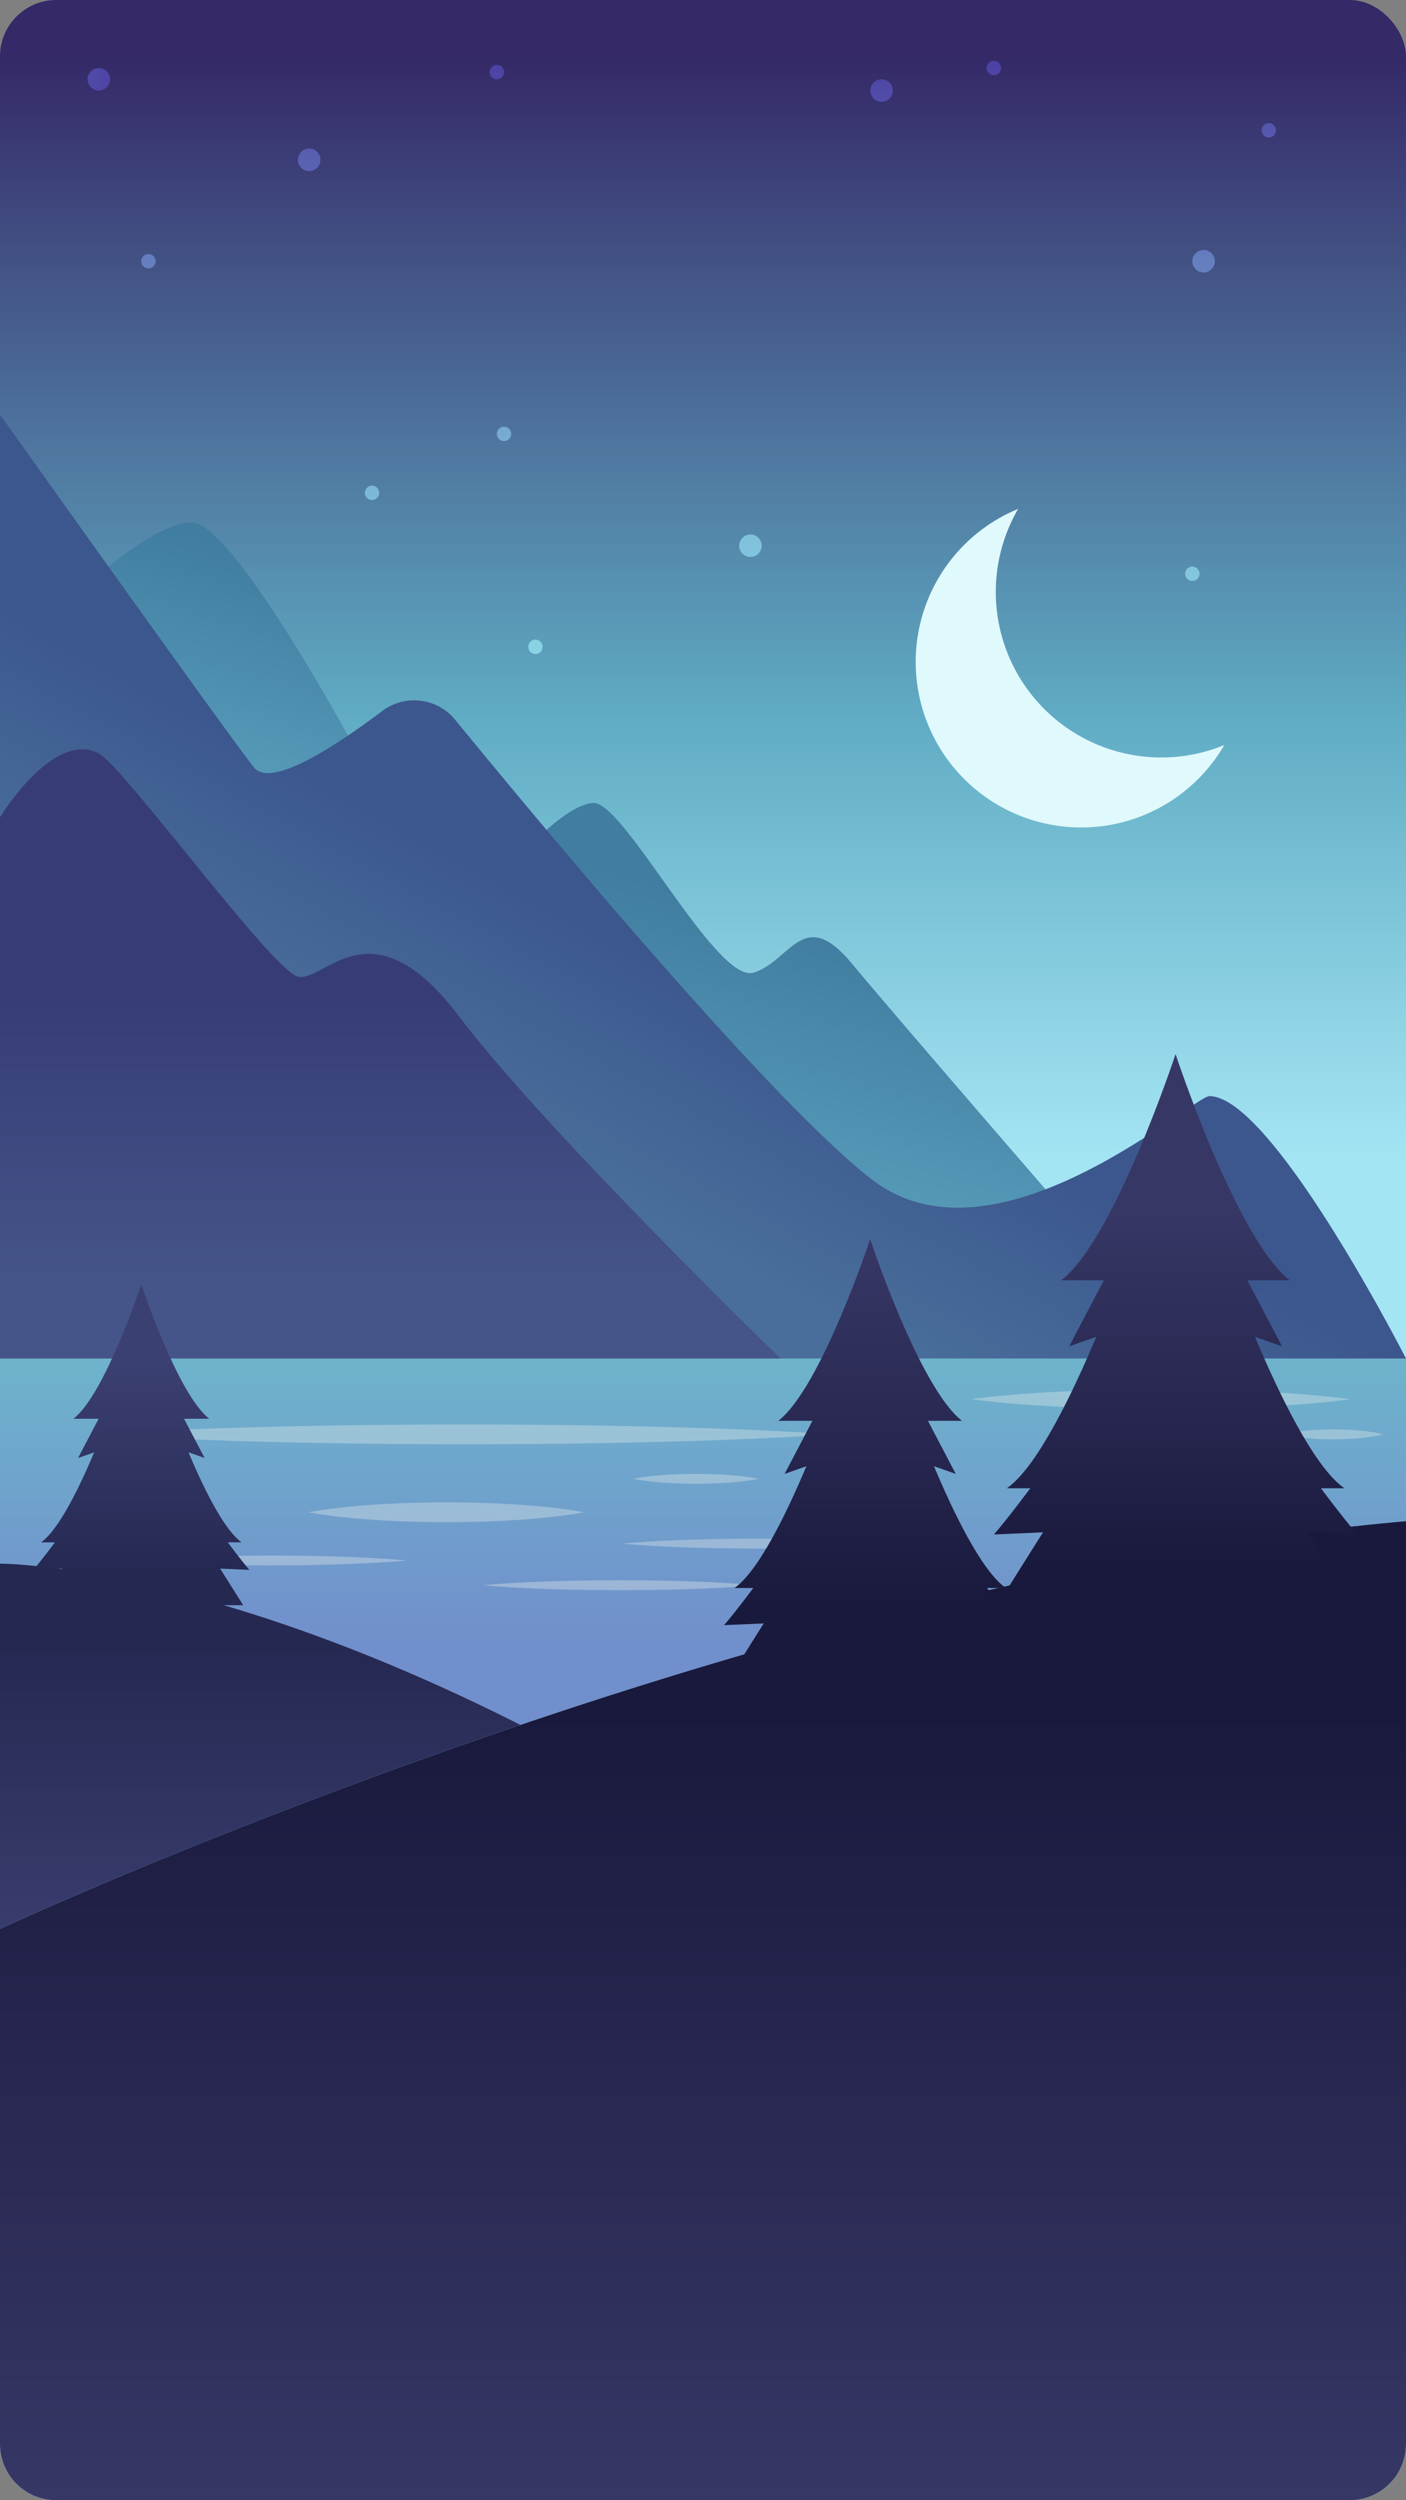 <svg xmlns="http://www.w3.org/2000/svg" xmlns:xlink="http://www.w3.org/1999/xlink" viewBox="0 0 765.52 1360.93"><rect x="0" y="0" width="765.52" height="1360.93" fill="#808080" stroke="none"/><defs><style>.a{fill:url(#a);}.b{fill:url(#b);}.c{fill:url(#c);}.d{fill:url(#d);}.e{fill:url(#e);}.f{fill:#e0f9fc;}.g{fill:url(#f);}.h{fill:url(#g);}.i{fill:url(#h);}.j{fill:url(#i);}.k{fill:url(#j);}.l{fill:url(#k);}.m{fill:url(#l);}.n{fill:url(#m);}.o{fill:url(#n);}.p{fill:url(#o);}.q{fill:url(#p);}.r{fill:url(#q);}.s{fill:url(#r);}.t{fill:url(#s);}.u{fill:url(#u);}.v{fill:url(#v);}.w{fill:url(#w);}.x{fill:url(#x);}.y{fill:url(#y);}.z{fill:url(#z);}.aa{fill:url(#aa);}.ab{fill:url(#ab);}.ac{fill:url(#ac);}.ad{fill:url(#ad);}.ae{fill:url(#ae);}.af{fill:url(#af);}.ag{fill:url(#ag);}.ah{fill:url(#ah);}</style><linearGradient id="a" x1="382.76" y1="631.54" x2="382.76" y2="30.64" gradientUnits="userSpaceOnUse"><stop offset="0" stop-color="#a4e5f4"/><stop offset="0.4" stop-color="#60acc4"/><stop offset="1" stop-color="#352968"/></linearGradient><linearGradient id="b" x1="419.46" y1="636.22" x2="454.92" y2="507.76" gradientUnits="userSpaceOnUse"><stop offset="0" stop-color="#5599b7"/><stop offset="1" stop-color="#407da0"/></linearGradient><linearGradient id="c" x1="105.88" y1="408.65" x2="137.32" y2="301.59" xlink:href="#b"/><linearGradient id="d" x1="300.5" y1="634.08" x2="360.47" y2="523.62" gradientUnits="userSpaceOnUse"><stop offset="0.01" stop-color="#496e9b"/><stop offset="1" stop-color="#3c578e"/></linearGradient><linearGradient id="e" x1="212.5" y1="539.37" x2="212.5" y2="702.42" gradientUnits="userSpaceOnUse"><stop offset="0.01" stop-color="#373c77"/><stop offset="1" stop-color="#455589"/></linearGradient><linearGradient id="f" x1="382.76" y1="745.29" x2="382.76" y2="894.71" gradientUnits="userSpaceOnUse"><stop offset="0.01" stop-color="#6eb2cc"/><stop offset="1" stop-color="#718fcc"/></linearGradient><linearGradient id="g" x1="-534.55" y1="43.17" x2="66.34" y2="43.17" gradientUnits="userSpaceOnUse"><stop offset="0" stop-color="#ccf4fa"/><stop offset="0" stop-color="#ccf4fa"/><stop offset="0.1" stop-color="#c2f0f7"/><stop offset="0.25" stop-color="#a8e6ef"/><stop offset="0.4" stop-color="#8adae6"/><stop offset="0.47" stop-color="#87d3e3"/><stop offset="0.58" stop-color="#7fbeda"/><stop offset="0.72" stop-color="#719ccb"/><stop offset="0.87" stop-color="#5e6eb7"/><stop offset="1" stop-color="#4c40a3"/></linearGradient><linearGradient id="h" x1="-1060.27" y1="-305.86" x2="-1059.25" y2="-305.86" gradientTransform="matrix(0, -589.41, -589.41, 0, -179867.09, -624300.74)" xlink:href="#g"/><linearGradient id="i" x1="-1060.27" y1="-305.45" x2="-1059.25" y2="-305.45" gradientTransform="matrix(0, -589.41, -589.41, 0, -179867.09, -624300.74)" xlink:href="#g"/><linearGradient id="j" x1="-1060.27" y1="-305.98" x2="-1059.25" y2="-305.98" gradientTransform="matrix(0, -589.41, -589.41, 0, -179867.09, -624300.74)" xlink:href="#g"/><linearGradient id="k" x1="-1060.27" y1="-306.28" x2="-1059.25" y2="-306.28" gradientTransform="matrix(0, -589.41, -589.41, 0, -179867.09, -624300.74)" xlink:href="#g"/><linearGradient id="l" x1="-1060.27" y1="-306.34" x2="-1059.25" y2="-306.34" gradientTransform="matrix(0, -589.41, -589.41, 0, -179867.09, -624300.74)" xlink:href="#g"/><linearGradient id="m" x1="-1060.27" y1="-305.3" x2="-1059.25" y2="-305.3" gradientTransform="matrix(0, -589.41, -589.41, 0, -179867.09, -624300.74)" xlink:href="#g"/><linearGradient id="n" x1="-1060.27" y1="-305.51" x2="-1059.25" y2="-305.51" gradientTransform="matrix(0, -589.41, -589.41, 0, -179867.09, -624300.74)" xlink:href="#g"/><linearGradient id="o" x1="-1060.27" y1="-305.66" x2="-1059.25" y2="-305.66" gradientTransform="matrix(0, -589.41, -589.41, 0, -179867.09, -624300.74)" xlink:href="#g"/><linearGradient id="p" x1="-1060.27" y1="-305.62" x2="-1059.25" y2="-305.62" gradientTransform="matrix(0, -589.41, -589.41, 0, -179867.09, -624300.74)" xlink:href="#g"/><linearGradient id="q" x1="-1060.27" y1="-306.08" x2="-1059.25" y2="-306.08" gradientTransform="matrix(0, -589.41, -589.41, 0, -179867.09, -624300.74)" xlink:href="#g"/><linearGradient id="r" x1="-1060.27" y1="-306.27" x2="-1059.25" y2="-306.27" gradientTransform="matrix(0, -589.41, -589.41, 0, -179867.09, -624300.74)" xlink:href="#g"/><linearGradient id="s" x1="-1060.27" y1="-305.63" x2="-1059.25" y2="-305.63" gradientTransform="matrix(0, -589.41, -589.41, 0, -179867.09, -624300.74)" xlink:href="#g"/><linearGradient id="u" x1="-1057.32" y1="-288.18" x2="-1056.3" y2="-288.18" gradientTransform="matrix(0, 154.17, 154.17, 0, 44681.06, 163749.02)" gradientUnits="userSpaceOnUse"><stop offset="0" stop-color="#9ac8d7"/><stop offset="0.01" stop-color="#9ac8d7"/><stop offset="1" stop-color="#9cb0d7"/></linearGradient><linearGradient id="v" x1="-1057.32" y1="-288.25" x2="-1056.3" y2="-288.25" xlink:href="#u"/><linearGradient id="w" x1="-1057.32" y1="-285.72" x2="-1056.3" y2="-285.72" xlink:href="#u"/><linearGradient id="x" x1="-1057.32" y1="-285.12" x2="-1056.3" y2="-285.12" xlink:href="#u"/><linearGradient id="y" x1="-1057.32" y1="-287.37" x2="-1056.3" y2="-287.37" xlink:href="#u"/><linearGradient id="z" x1="-1057.32" y1="-287.64" x2="-1056.3" y2="-287.64" xlink:href="#u"/><linearGradient id="aa" x1="-1057.32" y1="-288.87" x2="-1056.3" y2="-288.87" xlink:href="#u"/><linearGradient id="ab" x1="-1057.32" y1="-287.15" x2="-1056.3" y2="-287.15" xlink:href="#u"/><linearGradient id="ac" x1="343.45" y1="1075.41" x2="343.45" y2="895.1" gradientUnits="userSpaceOnUse"><stop offset="0.01" stop-color="#3b4072"/><stop offset="1" stop-color="#252851"/></linearGradient><linearGradient id="ad" x1="76.94" y1="739.94" x2="76.94" y2="857.56" xlink:href="#ac"/><linearGradient id="ae" x1="382.76" y1="631.54" x2="382.76" y2="30.65" xlink:href="#a"/><linearGradient id="af" x1="382.76" y1="1363.99" x2="382.76" y2="931.14" gradientUnits="userSpaceOnUse"><stop offset="0.01" stop-color="#373766"/><stop offset="1" stop-color="#19193d"/></linearGradient><linearGradient id="ag" x1="640.07" y1="657.92" x2="640.07" y2="855.79" xlink:href="#af"/><linearGradient id="ah" x1="473.85" y1="680.56" x2="473.85" y2="875.08" xlink:href="#af"/></defs><rect class="a" width="765.52" height="1360.93" rx="30.65"/><path class="b" d="M274.43,475.32s32.11-38.23,48.93-38.23,66.81,98.63,87,92.33,26.94-36.89,53.45-4.95S597,679.43,597,679.43L458.7,713.82Z"/><path class="c" d="M25.27,338.25s53.44-53.87,79.09-53.88c24.33,0,98.21,139.92,98.21,139.92L87.85,499.41Z"/><path class="d" d="M765.52,739.48S692.61,596.64,658.46,596.64c-8.65,0-116,97.21-183.39,45.63-54.38-41.62-180.63-193.52-227.4-250.67A28.87,28.87,0,0,0,208.12,387c-24,18.13-60.46,42.47-69.82,30.76C124,399.86,0,225.66,0,225.66V739.48Z"/><path class="e" d="M0,444.85s29.1-47.92,53.91-34.67C67.27,417.33,147.7,527.42,162,531.5s39.76-41.8,87.68,21.41S425,739.48,425,739.48H0Z"/><path class="f" d="M632.25,412.31A90.1,90.1,0,0,1,554.34,277,90.1,90.1,0,1,0,666.59,405.53,89.75,89.75,0,0,1,632.25,412.31Z"/><rect class="g" y="739.48" width="765.52" height="590.81"/><path class="h" d="M53.82,37.05a6.12,6.12,0,1,0,6.11,6.12A6.12,6.12,0,0,0,53.82,37.05Z"/><path class="i" d="M408.6,290.93a6.12,6.12,0,1,0,6.11,6.12,6.12,6.12,0,0,0-6.11-6.12"/><path class="j" d="M168.34,80.89A6.12,6.12,0,1,0,174.45,87a6.12,6.12,0,0,0-6.11-6.12"/><path class="k" d="M480,43.17a6.12,6.12,0,1,0,6.12,6.12A6.11,6.11,0,0,0,480,43.17"/><path class="l" d="M655.31,136.07a6.12,6.12,0,1,0,6.12,6.12,6.12,6.12,0,0,0-6.12-6.12"/><path class="m" d="M690.81,67a3.91,3.91,0,1,0,3.92,3.91A3.92,3.92,0,0,0,690.81,67"/><path class="n" d="M80.85,138.27a3.92,3.92,0,1,0,3.91,3.92,3.92,3.92,0,0,0-3.91-3.92"/><path class="o" d="M202.57,264.35a3.91,3.91,0,1,0,3.91,3.91,3.91,3.91,0,0,0-3.91-3.91"/><path class="p" d="M291.52,348.16a3.91,3.91,0,1,0,3.91,3.91,3.91,3.91,0,0,0-3.91-3.91"/><path class="q" d="M270.51,35.35a3.91,3.91,0,1,0,3.92,3.91,3.91,3.91,0,0,0-3.92-3.91"/><path class="r" d="M541.13,33.14A3.91,3.91,0,1,0,545,37.05a3.91,3.91,0,0,0-3.91-3.91"/><path class="s" d="M649.19,308.4a3.91,3.91,0,1,0,3.91,3.91,3.91,3.91,0,0,0-3.91-3.91"/><path class="t" d="M274.43,232.27a3.91,3.91,0,1,0,3.91,3.91,3.92,3.92,0,0,0-3.91-3.91"/><path class="s" d="M649.19,268.26a6.12,6.12,0,1,0,6.12,6.12,6.11,6.11,0,0,0-6.12-6.12"/><path class="u" d="M252.86,775.36c-81.23,0-153.55,2.11-200.38,5.38,46.83,3.28,119.15,5.39,200.38,5.39s153.56-2.11,200.38-5.39c-46.82-3.27-119.15-5.38-200.38-5.38"/><path class="v" d="M243,817.76c-30.43,0-57.53,2.11-75.07,5.39,17.54,3.28,44.64,5.38,75.07,5.38s57.53-2.1,75.08-5.38c-17.55-3.28-44.64-5.39-75.08-5.39"/><path class="w" d="M632,756.21c-41.84,0-79.09,2.1-103.21,5.38C552.87,764.87,590.12,767,632,767s79.08-2.1,103.2-5.38c-24.12-3.28-61.37-5.38-103.2-5.38"/><path class="x" d="M726,778.05c-11,0-20.86,1.06-27.21,2.69,6.35,1.64,16.18,2.7,27.21,2.7s20.85-1.06,27.21-2.7c-6.36-1.63-16.18-2.69-27.21-2.69"/><path class="y" d="M378.92,802.26c-13.78,0-26.05,1-34,2.69,7.94,1.64,20.21,2.69,34,2.69s26.05-1,34-2.69c-7.95-1.64-20.22-2.69-34-2.69"/><path class="z" d="M337.17,860.16c-30.06,0-56.82,1.06-74.14,2.7,17.32,1.64,44.08,2.69,74.14,2.69s56.81-1,74.14-2.69c-17.33-1.64-44.09-2.7-74.14-2.7"/><path class="aa" d="M147.24,846.7c-30.05,0-56.81,1.06-74.13,2.7,17.32,1.64,44.08,2.69,74.13,2.69s56.82-1.05,74.14-2.69c-17.32-1.64-44.08-2.7-74.14-2.7"/><path class="ab" d="M412.92,837.52c-30.06,0-56.82,1.06-74.14,2.7,17.32,1.64,44.08,2.69,74.14,2.69s56.81-1,74.14-2.69c-17.33-1.64-44.09-2.7-74.14-2.7"/><path class="ac" d="M0,851.13s191.54-1,475.07,206.49c278.68,203.93,202.24,303.31,202.24,303.31L0,1330.29Z"/><path class="ad" d="M34,853.81,21.5,873.73H33.79c-1.41,2.8-3,5.82-4.8,9H124.9c-1.8-3.19-3.39-6.21-4.8-9h12.29l-12.53-19.92,15.89.7c-5-5.88-11.76-15-11.76-15h7.56c-10-7-21.62-31.59-28.92-49l8.76,3.08-11.2-21.36h13.72c-17.22-13.35-37-73.17-37-73.17S57.2,758.91,40,772.26H53.7L42.5,793.62l8.76-3.08c-7.31,17.42-18.94,42-28.92,49H29.9s-6.72,9.08-11.76,15Z"/><path class="ae" d="M0,1330.29a30.64,30.64,0,0,0,30.65,30.64H734.88a30.64,30.64,0,0,0,30.64-30.64V828C409.74,859.16,0,1049.91,0,1049.91Z"/><path class="af" d="M0,1330.29a30.64,30.64,0,0,0,30.65,30.64H734.88a30.64,30.64,0,0,0,30.64-30.64V828C409.74,859.16,0,1049.91,0,1049.91Z"/><path class="ag" d="M567.88,834.07l-21.09,33.52h20.68c-2.37,4.7-5.06,9.78-8.08,15.15H720.74c-3-5.37-5.71-10.45-8.07-15.15h20.68l-21.09-33.52L739,835.24c-8.48-9.88-19.79-25.16-19.79-25.16h12.72c-16.8-11.8-36.36-53.15-48.66-82.45L698,732.81l-18.84-35.94h23.08c-29-22.46-62.18-123.09-62.18-123.09s-33.22,100.63-62.19,123.09H601l-18.84,35.94,14.74-5.18c-12.29,29.3-31.86,70.65-48.66,82.45h12.72s-11.31,15.28-19.79,25.16Z"/><path class="ah" d="M415.82,883.65l-16.95,26.94h16.62c-1.9,3.79-4.06,7.87-6.49,12.18H538.69c-2.43-4.31-4.59-8.39-6.49-12.18h16.62l-17-26.94,21.5.94c-6.82-7.94-15.91-20.22-15.91-20.22h10.23c-13.51-9.49-29.23-42.72-39.12-66.27l11.85,4.17-15.14-28.89h18.55c-23.29-18.06-50-98.94-50-98.94s-26.7,80.88-50,98.94h18.56l-15.15,28.89,11.85-4.17c-9.88,23.55-25.61,56.78-39.11,66.27h10.22s-9.09,12.28-15.9,20.22Z"/></svg>